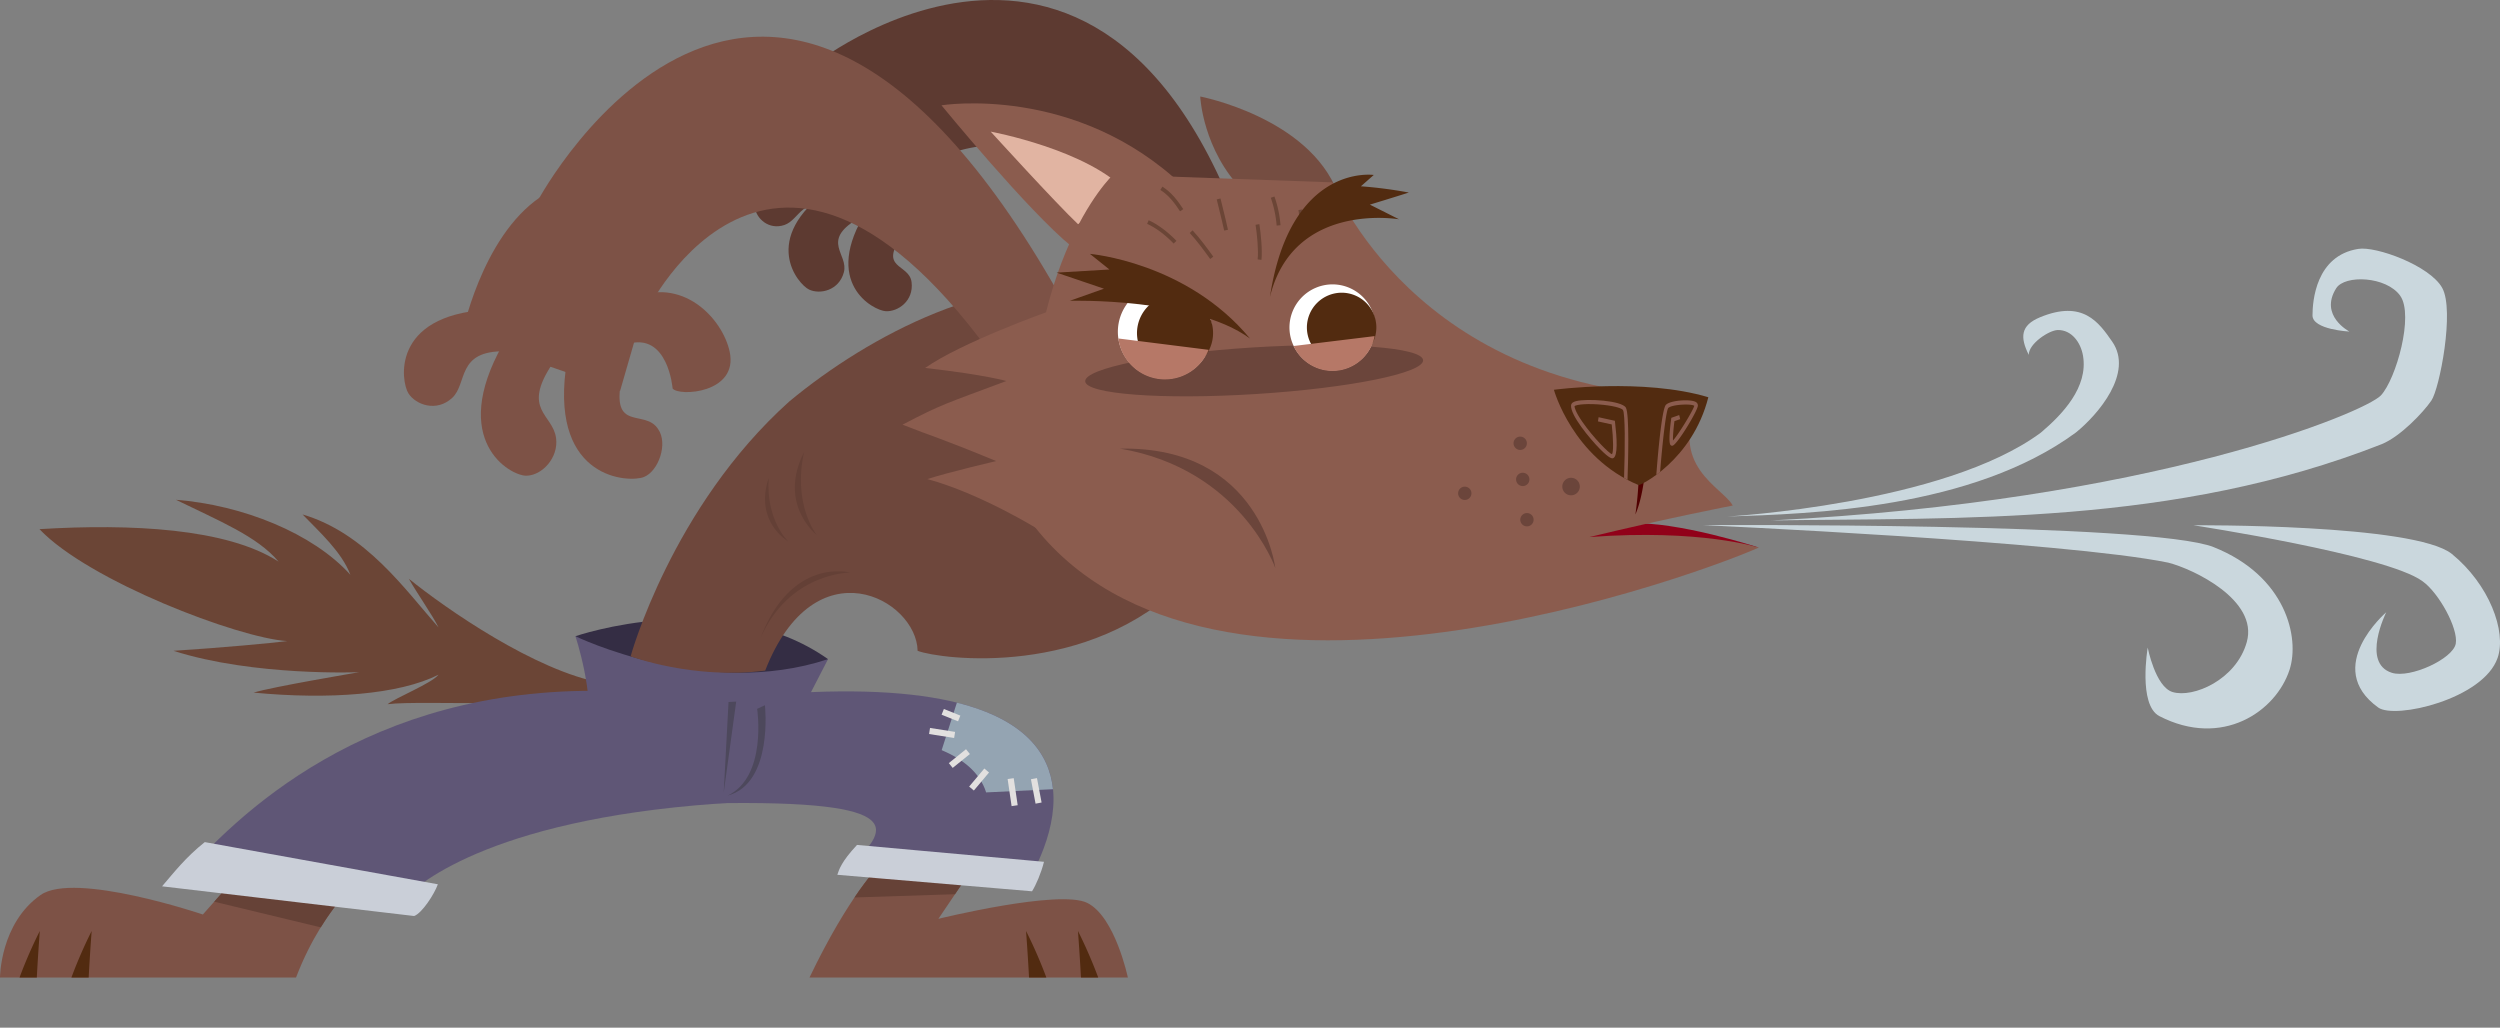 <svg id="Layer_3" data-name="Layer 3" xmlns="http://www.w3.org/2000/svg" viewBox="0 0 2400 986.56"><rect x="0" y="0" width="2400" height="986.56" fill="#808080" stroke="none"/><defs><style>.cls-1{fill:#910119;}.cls-2{fill:#7d5246;}.cls-3{fill:#664237;}.cls-4{fill:#5d3a31;}.cls-5{fill:#6b453b;}.cls-6{fill:#6b4536;}.cls-7{fill:#5f5676;}.cls-8{fill:#cacfd8;}.cls-9{fill:#94a4b2;}.cls-10{fill:#342d44;}.cls-11{fill:#6e473c;}.cls-12{fill:#754d41;}.cls-13{fill:#8b5c4e;}.cls-14{fill:#e1b4a2;}.cls-15{fill:#fff;}.cls-16{fill:#522b10;}.cls-17{fill:#500000;}.cls-18{fill:#b67867;}.cls-19{fill:#cad7dd;}.cls-20{fill:#4d485c;}.cls-21{fill:#e2e0df;}.cls-22{fill:#644036;}</style></defs><title>licensed</title><path class="cls-1" d="M1688.36,525.65s-77.47-25.5-124-23.19c-20.05,3.07-48.57,14.13-48.57,14.13Z"/><path class="cls-2" d="M926.87,843.54l-26,38.52s116.31-28.61,143-15.23,38.87,71.57,38.87,71.57H777.12c37.92-79,66.59-107,66.59-107Z"/><path class="cls-3" d="M843.71,831.43l83.16,12.11-10.08,14.91-96.49,3.12C834.77,840.15,843.71,831.43,843.71,831.43Z"/><path class="cls-2" d="M236.4,830.92l-41.65,47S71.75,836.3,39,859.18C.06,886.38,0,938.4,0,938.4H284.2c28.17-73.77,73.55-105.57,73.55-105.57Z"/><path class="cls-3" d="M236.4,830.92l121.35,1.91s-25.31,17.75-49.86,57.45L205.65,865.64Z"/><path class="cls-4" d="M823.11,210.22c-35.41,21.4-8.31,33.67-13,51.18s-22.9,21.54-33.43,16.56-47.54-48.48,19.53-96.47Z"/><path class="cls-4" d="M803.23,200.86c-32.65-15.52-35.24,10.2-50.3,15.17s-26.71-6.34-28.15-16.43,12.5-58,79.75-32.13Z"/><path class="cls-5" d="M875.86,163.79c38.34-18,67.68,14.67,73.36,39.28s-37.38,33.6-42.11,27.45c0,0-3.32-42.6-33.61-33.12Z"/><path class="cls-5" d="M884,161.15l-19,66.51L748.07,186.73S762.28,113,806.26,82.94C814.26,78.66,884,161.15,884,161.15Z"/><path class="cls-4" d="M867,225.34c-24.79,33.15,5.94,27.5,8.12,45.53S862,299.41,850.31,298.75,788.06,271.63,832.24,202Z"/><path class="cls-6" d="M577.89,655.61c-64-11.58-149.26-70.82-185.4-100,7.62,13.66,23.05,35.42,28.44,46.66C388.84,566,351.1,511.73,290.46,493.87c16.12,16.72,37.52,35.84,45.91,57.91-36.18-40.09-103.64-66.94-167.47-72,41.21,20.17,78.25,35.14,98.52,59.39-49.6-32.1-142-36.53-229.54-31.2,47,49.65,191,104.61,237.88,107.47-15.11,1.93-61.56,6.26-109.21,9.34,76.95,24.65,178.22,20.54,178.22,20.54s-84.39,14.2-101.29,19.59c72.77,6.93,139.52,1.88,177.45-17.17-6.15,8.12-41.47,22.27-48.86,28.3,34.36-4.48,177.55,6.3,205.59-14.51Z"/><path class="cls-7" d="M552.4,610.76l242.52,22-16.34,31.68c300.7-12.27,234.71,137.57,206.31,185.29-58.55-4.07-114.26-11-172.86-15,42.88-38.6,64.12-67-129.23-63.56.58.16,6.13-14.08,6.73-13.92l-125.29-54C570.65,665.22,552.4,610.76,552.4,610.76Z"/><path class="cls-8" d="M990.76,855.64,803.83,839.8c1.57-4.61,3.57-12.28,18.91-28.66l179.49,16.19C999.48,838.26,994.64,849.44,990.76,855.64Z"/><path class="cls-9" d="M904,720.13l14.61-45.59c65.94,16.41,88.8,49.28,92.24,83.1l-64.16,3.07C940.37,740.61,923,728.15,904,720.13Z"/><path class="cls-10" d="M794.92,632.77c-117.53,39-242.52-22-242.52-22S694.27,561.78,794.92,632.77Z"/><path class="cls-4" d="M1170.91,369.51C1032.58,26.25,873.72,169.14,873.72,169.14L783.31,60.63s322.27-253.13,441.18,275C1255.52,392.83,1224.9,446.11,1170.91,369.51Z"/><path class="cls-11" d="M1139.09,556.66c-93.62,94.82-235.84,76.51-258.17,68.14-.94-49.54-98.64-103.36-146.36,19-68.95,8.82-129.17-13.69-129.17-13.69S644.7,486.77,757.8,385.34c77.14-64,197.72-127.27,301-106.33Z"/><path class="cls-2" d="M530.27,349.28c-29.67,44.42.37,48.06,3.55,71.18,2.6,19-13.56,36.22-28.72,36.23s-74.56-33.2-22.48-125.92Z"/><path class="cls-2" d="M484.83,337.26c-46.83-.82-35.76,30.82-50.71,44.7s-34.83,6.83-42-4.28S375,302.86,468,297.31Z"/><path class="cls-2" d="M970,366.42c-222.72-332-349.52-66.85-349.52-66.85l-104.15-107s228.24-427.09,520.06,126C1084.79,362.69,1046.72,421.44,970,366.42Z"/><path class="cls-2" d="M605.08,287.15C655,264,693.71,305.88,700.5,337.67c8.51,39.89-48.64,43.21-54.79,35.29,0,0-4.31-54.77-43.71-42.59Z"/><path class="cls-2" d="M620,289.7l-24.71,85.53L443.17,322.6s18.47-94.77,75.67-133.47C529.25,183.61,620,289.7,620,289.7Z"/><path class="cls-2" d="M596.83,363.47c-10.67,52.17,22.32,28.67,34.92,48.41,9.81,13.86.48,40.43-13.58,46.05S529.91,460.75,543,355.49Z"/><path class="cls-12" d="M1284.14,185c-27.72-72.37-131.91-92.36-131.91-92.36s2.13,51.38,41.82,91.35Z"/><path class="cls-13" d="M1029,236.82c-41.94-34-125.18-135.72-125.18-135.72s128.84-21,232.49,78Z"/><path class="cls-14" d="M1034.92,215.24c-21.06-19.88-83.84-88.87-83.84-88.87s93.61,17.25,131.12,58.25Z"/><path class="cls-13" d="M1068.71,167.58l210.34,7.49s78.46,202.67,353.28,206.31c-32.93,65.76,21.73,86.41,31.09,103.94,0,0-61.73,11.89-137.52,30.25,106.9-8,162.46,10.08,162.46,10.08-43.89,20.29-527.56,204.27-698.77-24.8C973.08,255.92,1068.71,167.58,1068.71,167.58Z"/><path class="cls-5" d="M1041.79,366.08c.78,12.36,74,17.83,163.6,12.21s161.56-20.16,160.79-32.52-74-17.83-163.59-12.21S1041,353.72,1041.79,366.08Z"/><path class="cls-15" d="M1237.88,314.54A41.28,41.28,0,1,0,1279.15,273,41.43,41.43,0,0,0,1237.88,314.54Z"/><path class="cls-16" d="M1254.62,314.54A33.34,33.34,0,1,0,1287.94,281,33.45,33.45,0,0,0,1254.62,314.54Z"/><path class="cls-15" d="M1073.15,318.68a45.22,45.22,0,1,0,45.22-45.53A45.37,45.37,0,0,0,1073.15,318.68Z"/><path class="cls-16" d="M1091.51,320A36.52,36.52,0,1,0,1128,283.19,36.65,36.65,0,0,0,1091.51,320Z"/><path class="cls-13" d="M1006.15,299.12s-82.72,29.35-118,54.1C947.87,360.12,966,365.8,966,365.8c-58.5,21.89-61.6,22-99.59,41.89,29.89,11.83,33.26,11.55,89.93,34.95,0,0-45.68,10.62-66.07,17.28,51,13.8,106.73,48.37,106.73,48.37Z"/><path class="cls-17" d="M1578.65,457.62s-2.17,21.44-8.67,36.28a348.61,348.61,0,0,0,3.26-37.09Z"/><path class="cls-16" d="M1640,381.35c-62.46-18.74-148.25-7.17-148.25-7.17s17.87,65.07,81.33,91.52C1574.58,466.25,1624.65,442,1640,381.35Z"/><path class="cls-13" d="M1628.1,386a3.77,3.77,0,0,1,1.84,3.6c-.5,5.34-19.8,37.18-24.27,38.27a2,2,0,0,1-2.29-1.21c-1.72-3.75.27-19.55.94-24.31l.16-1.25,7.55-2.64.94,3.92-5.5,1.91c-.94,7.11-1.58,15-1.41,18.62,4.82-5.2,19.08-28.27,20.44-33.34-3-2.2-21.72-1.3-25,2.15-2.13,2.84-5.52,32.51-7.8,61.43-1.23,1.07-2.48,1.81-3.64,2.76,1.3-17.34,5.16-63,9.21-67.24C1603.52,384.14,1623.34,382.94,1628.1,386Z"/><path class="cls-13" d="M1558.07,393.64c-.72-1.29-6.36-3.66-18.91-5-14.79-1.56-25.79-.35-27.61,1.24,0,1.37.87,5.4,7.46,15,10.42,15.09,26,30.81,28.5,31.13,1.5-1.58,1.37-14.49-.24-28.56l-13.22-2.91.61-4,15.6,3.41.18,1.45c1.79,14.77,2.93,32.72-1.85,34.45-.89.29-2.94,1.05-12.81-9-9.4-9.57-28.51-32.37-27.55-41.85.36-2.5,2.93-3.44,4.85-3.92,10.05-2.63,43.9-.61,47.78,6.3,3.47,6.14,2.17,52.32,1.55,69.39-1.13-.64-2.21-1.32-3.3-2C1560.13,428.81,1560.13,397.29,1558.07,393.64Z"/><path class="cls-6" d="M1225.58,216.56l3.71-.38a109,109,0,0,0-5.82-27.54l-3.52,1.22A106.56,106.56,0,0,1,1225.58,216.56Z"/><path class="cls-6" d="M1211,249.46c1-8.75-.55-25.32-2-34.27l-3.67.6c1.37,8.49,3,24.92,2,33.23Z"/><path class="cls-6" d="M1250.19,231.39c1.4-8.19,1.4-22.38,0-30.37l-3.68.67c1.33,7.49,1.33,21.34,0,29.06Z"/><path class="cls-6" d="M1175.21,221.36l3.63-.77c-1.39-6.57-3-13.2-4.61-19.62q-1.31-5.22-2.55-10.43l-3.63.88c.84,3.47,1.69,7,2.56,10.45C1172.19,208.27,1173.81,214.87,1175.21,221.36Z"/><path class="cls-6" d="M1161.78,248.62l3-2.22c-5.48-7.55-12.29-17-19.91-25.26l-2.72,2.54C1149.06,231.23,1154.88,239.1,1161.78,248.62Z"/><path class="cls-6" d="M1126.71,233.82l2.68-2.61c-8.46-8.8-18.18-16-26.65-19.75l-1.49,3.45C1109.29,218.46,1118.57,225.34,1126.71,233.82Z"/><path class="cls-6" d="M1132.83,202.86l3.11-2.06c-5-7.68-11.28-16.22-20.06-21.63l-1.94,3.19C1122.09,187.38,1128.06,195.54,1132.83,202.86Z"/><path class="cls-16" d="M1200,325c-53.67-39.54-172.94-36.26-172.94-36.26l32.72-11.59-45.44-15.43,50.7-3-18.71-15S1139.2,251.53,1200,325Z"/><path class="cls-16" d="M1219.12,285.12c22.59-92.26,124-74.58,124-74.58l-28.06-14.1s24.38-7.38,37.41-11.6a421.07,421.07,0,0,0-46-6l12.33-10.87S1238.75,156.21,1219.12,285.12Z"/><path class="cls-18" d="M1319.63,322.67a41.15,41.15,0,0,1-77.8,9.5Z"/><path class="cls-18" d="M1160.22,335.84a45.1,45.1,0,0,1-86.61-10.91Z"/><path class="cls-7" d="M580.35,663.27,722,713.91l-13.38,56.31c-230.47,12.72-306.53,77.21-321.12,92.95L170.68,847.11C226.81,782.13,352.2,659.11,580.35,663.27Z"/><path class="cls-8" d="M196.58,808.42l223.76,40.49c-3.27,9.33-15.2,27.76-22.76,30.46l-242-28.5C167,837.61,178,823.22,196.58,808.42Z"/><path class="cls-19" d="M1658,495.86c81.35-2.51,235.39-7.53,334.89-80.67,21.17-17.12,55.66-57.24,34.83-87.22-12.93-18.61-28.19-40.4-69.35-23.36-18.56,7.68-19.32,19-10.75,36.07,0,.41,0,.44,0,.14-.37-10.77,19.58-23.89,27.9-24,13.1-.18,22,11.74,24.2,24.84,5,30.06-19.53,55.9-40.46,73.64C1866.19,484.29,1658,495.86,1658,495.86Z"/><path class="cls-19" d="M1634.46,504.12s347.49,15.64,447,36c23.93,6.05,86.73,35.84,75.46,76.23-10.13,36.32-51.58,54-71.27,48-16.56-5.05-23.85-42.67-23.85-42.67s-9.43,55.18,11.27,65.84c60.25,31,111.94-4.45,124.93-44.65,9.89-30.64-3.33-89.89-72.87-117.62C2065.53,501.47,1634.46,504.12,1634.46,504.12Z"/><path class="cls-19" d="M1700.12,499.63c366.79-18.18,571-104.2,585.6-120.08s31.76-76.84,18.51-95.59-53.17-20.43-61.48-7.22c-16.63,26.37,12.75,41.57,12.75,41.57S2220,316.51,2220,302.8s3.2-57.42,43.93-63.85c16.58-2.88,68.68,15.86,80.62,37.49s-2.52,96.63-10.47,108.17-29.82,34.6-47.71,41.81C2087,504.87,1883,496.78,1700.12,499.63Z"/><path class="cls-20" d="M734.32,677s8.45,74.87-35.8,86.81c38.28-18.39,28.34-83.33,28.34-83.33Z"/><polygon class="cls-20" points="706.75 673.54 694.76 760.95 699.39 673.92 706.75 673.54"/><rect class="cls-21" x="991.87" y="747.29" width="5.91" height="23.86" transform="translate(-123.97 198.52) rotate(-10.73)"/><rect class="cls-21" x="969.17" y="747.36" width="5.91" height="26.26" transform="translate(-100 149.01) rotate(-8.34)"/><polygon class="cls-21" points="934.9 758.91 930.38 755.1 944.96 737.77 949.48 741.59 934.9 758.91"/><rect class="cls-21" x="907.29" y="725" width="21.16" height="5.92" transform="matrix(0.78, -0.63, 0.63, 0.78, -253.58, 738.67)"/><rect class="cls-21" x="901.39" y="691.4" width="5.92" height="24.37" transform="translate(68.55 1487.37) rotate(-81.04)"/><rect class="cls-21" x="909.95" y="677.96" width="5.91" height="17.04" transform="translate(-63.79 1278.71) rotate(-68.17)"/><path class="cls-5" d="M1499.8,467.08a8.41,8.41,0,1,0,8.41-8.4A8.42,8.42,0,0,0,1499.8,467.08Z"/><path class="cls-5" d="M1459.48,498.94a6.39,6.39,0,1,0,6.39-6.4A6.39,6.39,0,0,0,1459.48,498.94Z"/><path class="cls-5" d="M1399.8,473.6a6.39,6.39,0,1,0,6.39-6.41A6.39,6.39,0,0,0,1399.8,473.6Z"/><path class="cls-5" d="M1453,425.56a6.4,6.4,0,1,0,6.4-6.41A6.41,6.41,0,0,0,1453,425.56Z"/><path class="cls-5" d="M1455.44,460.24a6.4,6.4,0,1,0,6.4-6.4A6.39,6.39,0,0,0,1455.44,460.24Z"/><path class="cls-19" d="M2105.68,504.26s212.55-1.47,248.18,27.59,52.67,74.13,43.85,99.73c-13.63,39.56-98.52,59.24-114.61,47.65-53.76-38.72,7.68-91.46,7.68-91.46s-24.22,48.61,5.31,58.09c17.7,5.68,58.78-13.44,61.43-27.88s-16.16-48.86-31.92-60C2291.35,532.6,2105.68,504.26,2105.68,504.26Z"/><path class="cls-5" d="M1224.28,545.23s-13.68-117.08-149-114.55C1190.88,450.26,1224.28,545.23,1224.28,545.23Z"/><path class="cls-22" d="M771.92,434C760.77,484.68,784,513.49,784,513.49S746.37,484.2,771.92,434Z"/><path class="cls-22" d="M737.94,458.83c-2.78,41.11,18.86,61,18.86,61S723.78,501.27,737.94,458.83Z"/><path class="cls-22" d="M816.32,549.68s-56.94-15.76-86.72,64C757.19,549.24,816.32,549.68,816.32,549.68Z"/><path class="cls-16" d="M1054.29,938.4a454.33,454.33,0,0,0-19.45-44.67c1.88,25.06,2.87,44.67,2.87,44.67Z"/><path class="cls-16" d="M1004.49,938.4A450.24,450.24,0,0,0,985,893.73c1.88,25.06,2.87,44.67,2.87,44.67Z"/><path class="cls-16" d="M18.76,938.4a450.24,450.24,0,0,1,19.46-44.67c-1.88,25.06-2.88,44.67-2.88,44.67Z"/><path class="cls-16" d="M68.56,938.4A453.1,453.1,0,0,1,88,893.73c-1.88,25.06-2.87,44.67-2.87,44.67Z"/></svg>